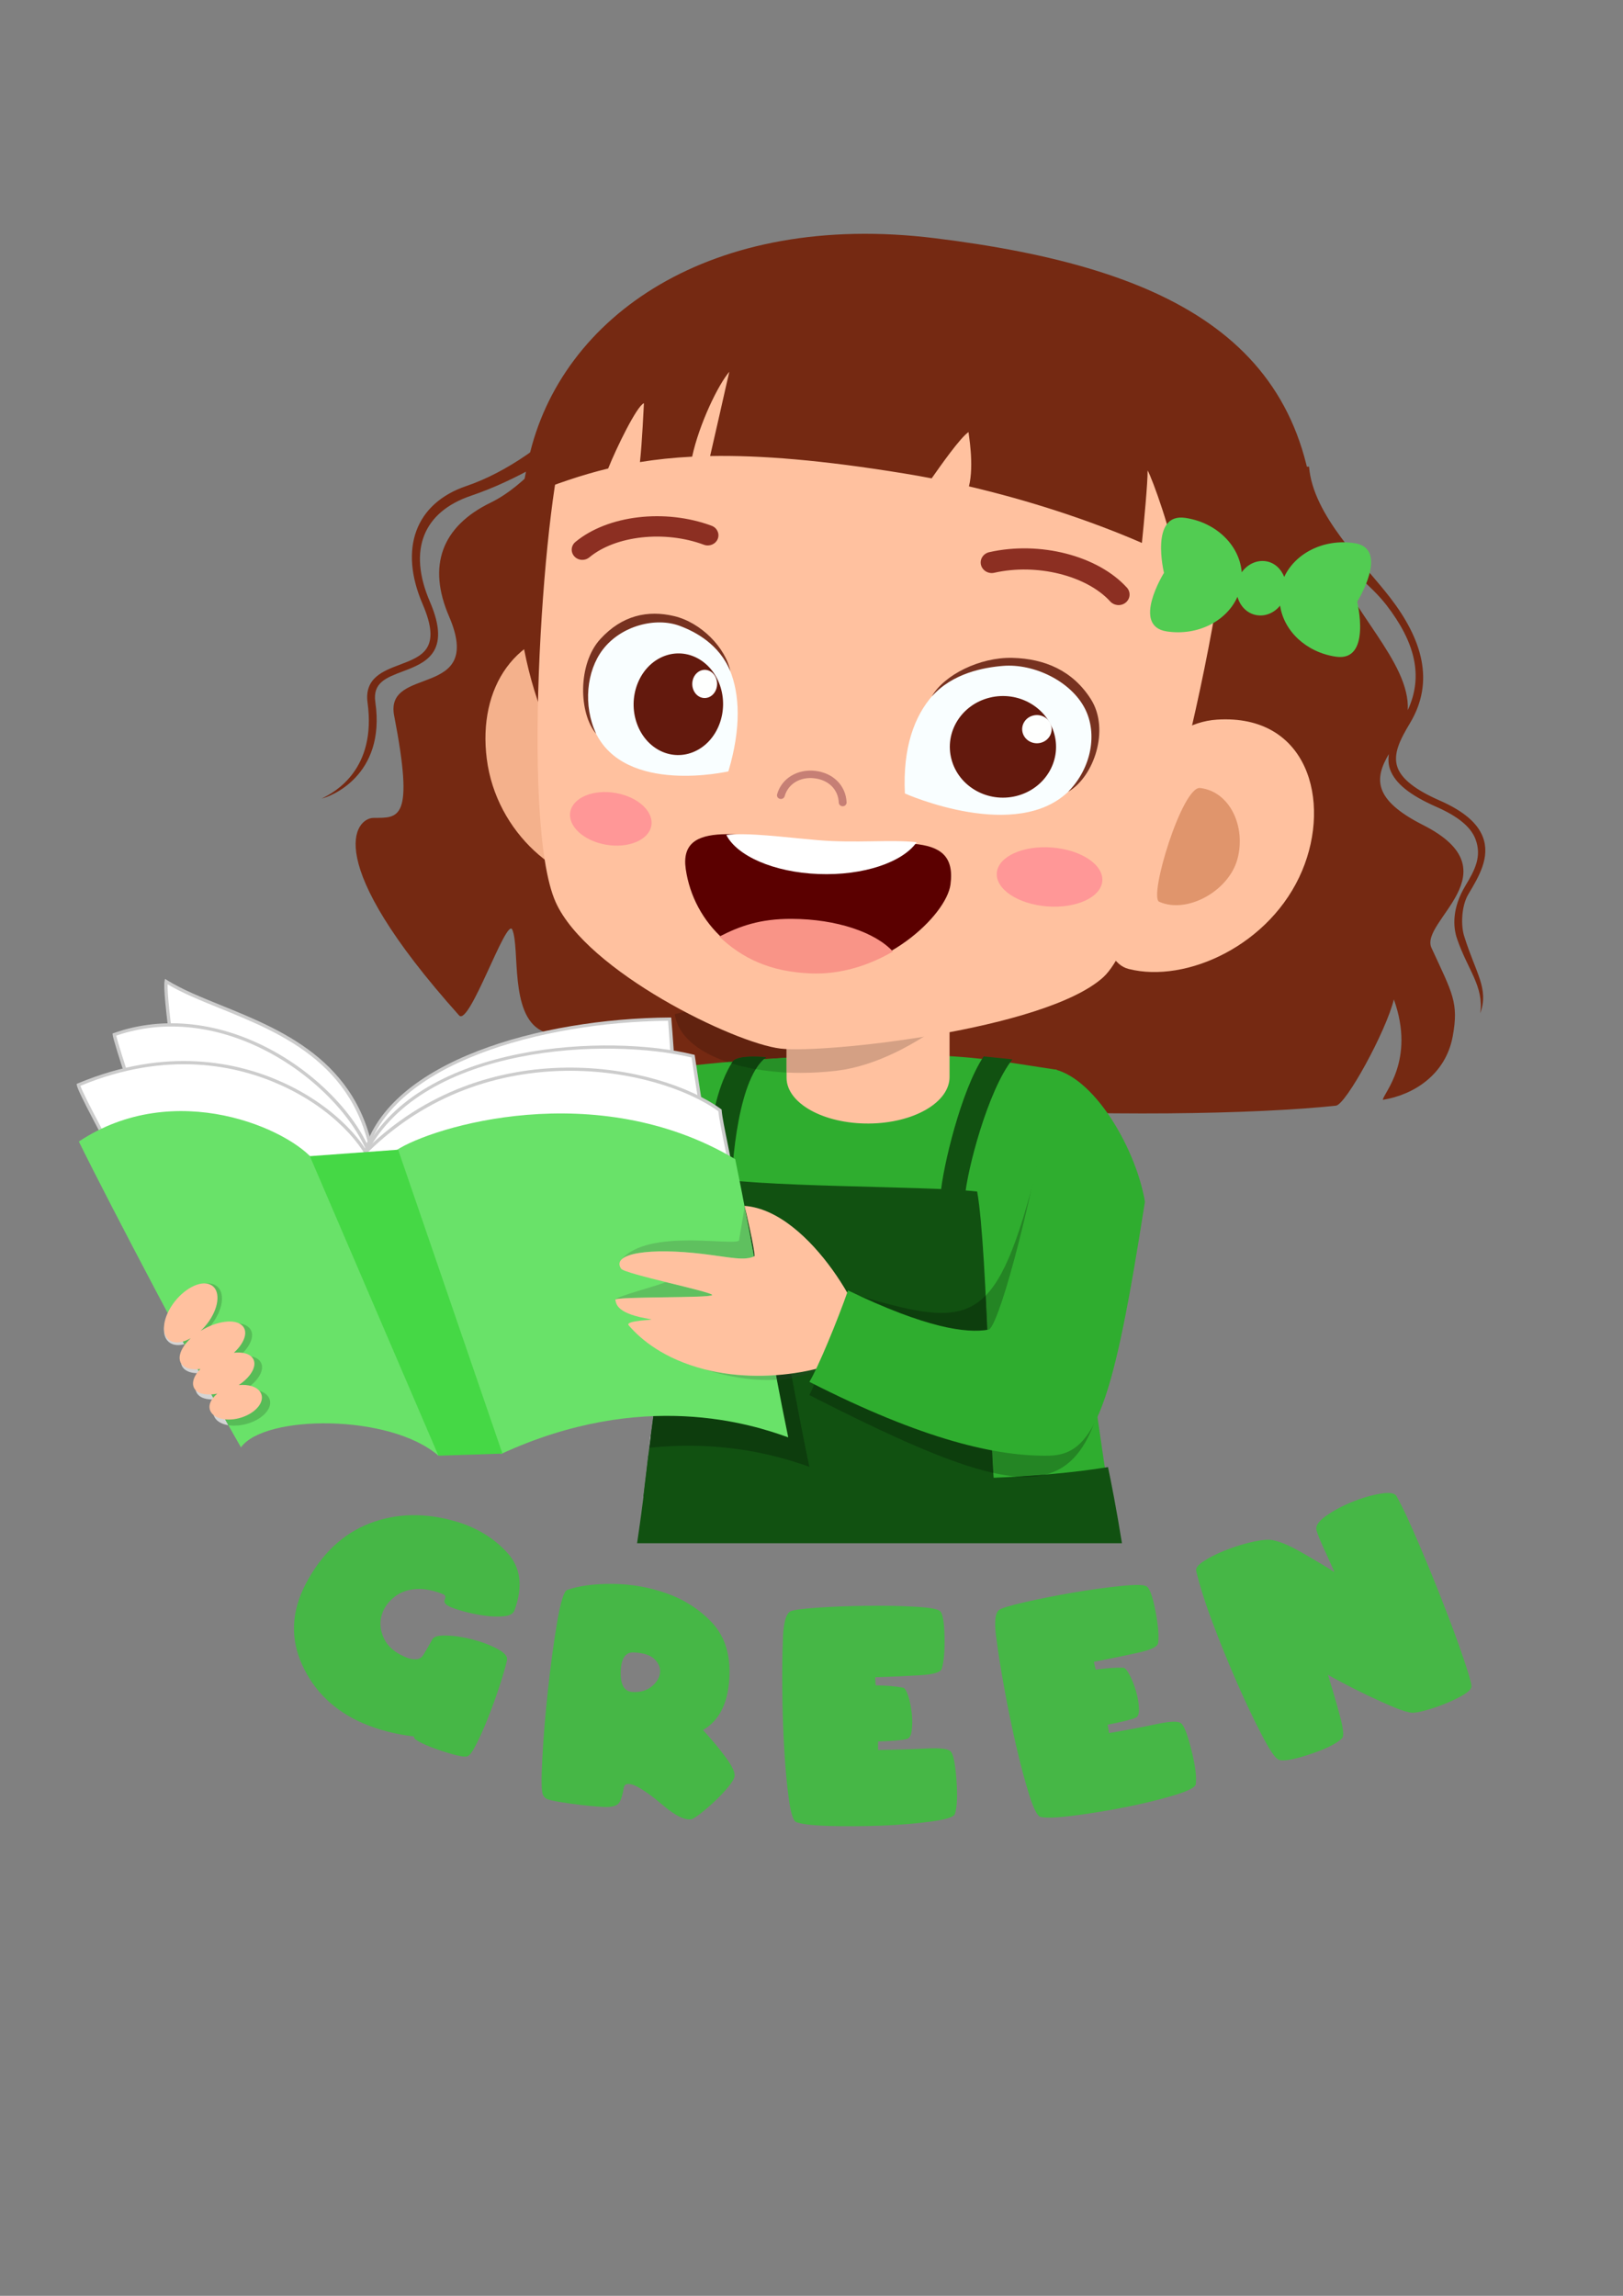 <?xml version="1.0" encoding="UTF-8" standalone="no"?>
<!-- Created with Inkscape (http://www.inkscape.org/) -->

<svg
   width="210mm"
   height="297mm"
   viewBox="0 0 210 297"
   version="1.1"
   id="svg8129"
   inkscape:version="1.2 (1:1.2.1+202207142221+cd75a1ee6d)"
   sodipodi:docname="green.svg"
   xmlns:inkscape="http://www.inkscape.org/namespaces/inkscape"
   xmlns:sodipodi="http://sodipodi.sourceforge.net/DTD/sodipodi-0.dtd"
   xmlns="http://www.w3.org/2000/svg"
   xmlns:svg="http://www.w3.org/2000/svg">
  <rect x="0" y="0" width="210" height="297" fill="#808080" stroke="none"/>
  <sodipodi:namedview
     id="namedview8131"
     pagecolor="#ffffff"
     bordercolor="#000000"
     borderopacity="0.25"
     inkscape:showpageshadow="2"
     inkscape:pageopacity="0.0"
     inkscape:pagecheckerboard="0"
     inkscape:deskcolor="#d1d1d1"
     inkscape:document-units="mm"
     showgrid="false"
     inkscape:zoom="0.78127806"
     inkscape:cx="397.42573"
     inkscape:cy="561.89982"
     inkscape:window-width="1920"
     inkscape:window-height="1031"
     inkscape:window-x="0"
     inkscape:window-y="25"
     inkscape:window-maximized="1"
     inkscape:current-layer="layer1" />
  <defs
     id="defs8126" />
  <g
     inkscape:label="Layer 1"
     inkscape:groupmode="layer"
     id="layer1">
    <path
       d="m 171.532,70.51 c 2.523,2.781 5.817,5.124 7.869,7.781 3.644,4.728 4.823,9.123 2.752,13.573 0.302,-6.315 -7.575,-12.757 -10.62,-21.354 M 48.564,90.827 c -0.361,-2.5 1.386,-3.154 3.57,-3.977 2.825,-1.066 6.342,-2.395 3.5,-8.985 -2.924,-6.777 -0.807,-11.664 5.314,-13.735 2.831,-0.958 5.845,-2.349 8.834,-4.063 -1.95,2.071 -4.053,3.864 -6.299,4.957 -6.409,3.118 -8.171,8.248 -5.382,14.715 4.651,10.786 -8.377,6.24 -7.101,12.846 2.636,13.621 0.593,13.197 -2.661,13.222 -2.34,0.016 -7.011,5.37 11.063,25.552 0.66,0.737 2.182,-2.414 3.632,-5.565 1.479,-3.208 2.89,-6.415 3.257,-5.521 1.002,2.446 -0.367,10.892 3.717,13.043 21.376,11.261 82.296,11.923 102.85,9.72 1.29,-0.138 6.48,-9.609 7.493,-13.745 2.851,7.943 -1.422,12.196 -1.422,12.989 3.996,-0.645 8.137,-3.262 9.043,-8.24 0.79,-4.341 -0.031,-5.513 -2.755,-11.421 -1.589,-3.44 10.818,-9.857 -1.078,-15.884 -6.474,-3.278 -6.316,-6.005 -4.439,-9.185 -0.082,0.683 -0.073,1.361 0.178,2.033 0.666,1.774 2.568,3.299 5.989,4.803 2.803,1.231 4.454,2.6 5.049,4.182 0.83,2.214 -0.056,3.939 -1.304,6.007 -1.753,2.911 -1.609,5.34 -1.084,6.869 1.4,4.088 3.488,6.134 3.003,9.644 1.143,-3.256 -0.579,-5.141 -2.094,-10.028 -0.412,-1.323 -0.375,-3.826 0.564,-5.4 1.335,-2.23 2.851,-4.76 1.874,-7.357 -0.691,-1.841 -2.523,-3.394 -5.594,-4.744 -3.105,-1.363 -4.883,-2.751 -5.444,-4.242 -0.66,-1.76 0.342,-3.664 1.612,-5.789 3.209,-5.357 1.581,-10.821 -2.591,-16.229 -3.443,-4.468 -9.977,-10.613 -10.482,-16.931 l -7.866,0.189 C 147.551,54.248 108.177,41.993 80.013,44.602 c -1.039,2.082 -2.532,4.887 -4.366,7.784 -4.671,4.93 -10.18,8.753 -15.294,10.484 -6.601,2.236 -8.772,8.097 -5.662,15.303 2.484,5.762 -0.048,6.717 -2.98,7.824 -2.151,0.81 -4.586,1.728 -4.152,4.906 1.171,8.583 -4.166,11.564 -5.93,12.395 1.013,-0.194 8.329,-2.892 6.934,-12.471"
       style="fill:#752912;fill-opacity:1;fill-rule:nonzero;stroke:none;stroke-width:0.028"
       id="path578" />
    <path
       d="m 143.193,191.273 c -5.791,3.081 -12.294,5.467 -30.673,2.727 -18.531,-2.762 -26.445,-9.382 -29.883,-12.355 0,0 -0.897,-30.569 2.994,-43.329 9.212,-1.242 23.721,-2.233 35.57,-1.766 6.294,0.248 9.937,1.018 15.548,1.841 0.474,11.996 6.065,51.121 6.443,52.881"
       style="fill:#2fad2f;fill-opacity:1;fill-rule:nonzero;stroke:none;stroke-width:0.028"
       id="path580" />
    <path
       d="m 145.169,199.64 c -0.697,-4.347 -1.408,-7.981 -1.803,-9.847 -18.198,2.97 -49.006,1.269 -59.483,-1.477 -0.192,1.858 -0.675,6.134 -1.451,11.324 h 62.737"
       style="fill:#115111;fill-opacity:1;fill-rule:nonzero;stroke:none;stroke-width:0.028"
       id="path582" />
    <path
       d="m 128.703,191.956 c -4.812,2.084 -42.495,3.804 -45.453,1.62 0,0 3.833,-34.181 7.406,-41.444 6.996,1.55 28.666,1.223 35.778,2.009 1.36,7.428 1.803,37.858 2.269,37.815"
       style="fill:#115111;fill-opacity:1;fill-rule:nonzero;stroke:none;stroke-width:0.028"
       id="path584" />
    <path
       d="m 94.607,155.726 h -3.175 c -0.009,-1.482 -0.384,-12.584 3.367,-18.397 0.615,-0.953 4.358,-0.562 4.358,-0.562 -3.457,2.416 -4.575,13.035 -4.55,18.959"
       style="fill:#115111;fill-opacity:1;fill-rule:nonzero;stroke:none;stroke-width:0.028"
       id="path586" />
    <path
       d="m 101.773,124.026 v 15.419 c 0.025,3.299 4.823,5.943 10.646,5.902 5.825,-0.041 10.468,-2.749 10.443,-6.048 v -15.274 h -21.088"
       style="fill:#ffc19f;fill-opacity:1;fill-rule:nonzero;stroke:none;stroke-width:0.028"
       id="path588" />
    <path
       d="m 83.978,187.299 c 0.071,-0.629 0.124,-1.137 0.158,-1.477 l 0.059,0.008 c -0.065,0.508 -0.127,0.996 -0.186,1.466 -0.009,0 -0.02,0.003 -0.031,0.003"
       style="fill:#bfbfbf;fill-opacity:1;fill-rule:nonzero;stroke:none;stroke-width:0.028"
       id="path590" />
    <path
       d="m 104.725,189.756 c -2.549,-0.904 -8.08,-2.73 -15.653,-2.73 -1.6,0 -3.291,0.081 -5.063,0.27 0.059,-0.47 0.121,-0.958 0.186,-1.466 h 0.003 c 0.107,-0.834 0.22,-1.714 0.344,-2.632 0.601,-0.024 1.194,-0.035 1.772,-0.035 7.584,0 13.121,1.863 15.672,2.781 v 0 0 c -0.454,-2.179 -0.951,-4.717 -1.473,-7.457 0.689,-0.043 1.341,-0.124 1.953,-0.235 0.807,4.279 1.578,8.291 2.258,11.504"
       style="fill:#0d3d0d;fill-opacity:1;fill-rule:nonzero;stroke:none;stroke-width:0.028"
       id="path592" />
    <path
       d="m 30.603,180.489 c -2.568,-6.604 -9.728,-50.429 -9.096,-53.513 8.007,4.992 25.133,6.434 26.956,24.534 l -17.86,28.978"
       style="fill:#ffffff;fill-opacity:1;fill-rule:nonzero;stroke:none;stroke-width:0.028"
       id="path594" />
    <path
       d="m 21.687,127.333 c -0.183,4.782 6.234,44.754 8.964,52.662 l 17.586,-28.533 c -1.397,-13.567 -11.594,-17.701 -19.793,-21.024 -2.495,-1.012 -4.86,-1.971 -6.757,-3.105 m 8.868,53.64 -0.158,-0.413 c -2.715,-6.982 -9.7,-50.729 -9.105,-53.623 l 0.062,-0.305 0.268,0.17 c 1.914,1.191 4.383,2.192 6.994,3.251 8.317,3.372 18.667,7.581 20.064,21.448 l 0.009,0.057 -18.133,29.416"
       style="fill:#cccccc;fill-opacity:1;fill-rule:nonzero;stroke:none;stroke-width:0.028"
       id="path596" />
    <path
       d="M 30.603,180.489 C 28.035,173.885 14.942,135.471 14.795,133.84 c 15.438,-5.481 31.943,8.102 33.667,17.671 0.003,0.175 -5.605,27.969 -6.028,30.515 -2.436,-1.693 -8.837,-3.259 -11.831,-1.536"
       style="fill:#ffffff;fill-opacity:1;fill-rule:nonzero;stroke:none;stroke-width:0.028"
       id="path598" />
    <path
       d="m 34.018,179.531 c 2.994,-0.019 6.491,1.05 8.255,2.138 0.426,-2.335 5.899,-29.748 5.969,-30.15 -0.96,-5.227 -6.333,-11.469 -13.081,-15.184 -6.7,-3.691 -13.846,-4.528 -20.123,-2.357 0.675,3.083 13.095,39.46 15.681,46.207 0.909,-0.451 2.063,-0.645 3.299,-0.653 m 8.574,2.865 -0.288,-0.2 c -2.486,-1.731 -8.803,-3.132 -11.591,-1.528 l -0.223,0.127 -0.093,-0.235 C 27.851,174.012 14.733,135.598 14.575,133.859 l -0.014,-0.159 0.158,-0.054 c 6.446,-2.292 13.784,-1.461 20.662,2.325 6.864,3.78 12.328,10.149 13.293,15.492 0.006,0.113 -0.291,1.631 -1.987,10.127 -1.685,8.44 -4.095,20.806 -4.095,20.806"
       style="fill:#cccccc;fill-opacity:1;fill-rule:nonzero;stroke:none;stroke-width:0.028"
       id="path600" />
    <path
       d="m 31.119,180.722 c -2.568,-6.601 -20.817,-38.744 -20.964,-40.375 20.47,-8.575 36.244,4.169 38.307,11.164 0.003,0.175 -5.605,27.969 -6.028,30.515 -2.436,-1.693 -8.32,-3.024 -11.315,-1.304"
       style="fill:#ffffff;fill-opacity:1;fill-rule:nonzero;stroke:none;stroke-width:0.028"
       id="path602" />
    <path
       d="m 34.729,179.709 c 2.729,-0.016 5.786,0.867 7.544,1.96 0.426,-2.335 5.885,-29.683 5.969,-30.15 -0.977,-3.224 -5.103,-8.065 -11.89,-11.135 -5.622,-2.543 -14.679,-4.584 -25.948,0.086 0.406,1.261 4.287,8.435 8.385,16.005 5.117,9.461 10.905,20.155 12.446,23.946 0.971,-0.491 2.196,-0.705 3.494,-0.713 m 7.863,2.686 -0.288,-0.2 c -2.371,-1.652 -8.19,-2.951 -11.072,-1.296 l -0.223,0.13 -0.093,-0.235 C 29.536,177.247 23.62,166.315 18.399,156.665 13.198,147.051 10.006,141.119 9.935,140.363 l -0.011,-0.148 0.144,-0.059 c 11.495,-4.814 20.741,-2.738 26.47,-0.148 6.943,3.137 11.159,8.143 12.136,11.456 l 0.006,0.038 c 0,0.076 -0.296,1.593 -1.993,10.09 -1.685,8.44 -4.095,20.806 -4.095,20.806"
       style="fill:#cccccc;fill-opacity:1;fill-rule:nonzero;stroke:none;stroke-width:0.028"
       id="path604" />
    <path
       d="m 79.581,178.54 c 4.442,-6.715 9.898,-6.41 8.893,-17.026 -0.189,-2.006 -1.256,-23.422 -1.829,-29.672 -17.591,0.138 -36.207,5.98 -39.346,17.212 -0.011,0.175 3.37,28.077 3.878,30.62 3.915,-1.76 8.368,-2.9 13.143,-3.208 5.467,-0.354 10.674,0.427 15.26,2.074"
       style="fill:#ffffff;fill-opacity:1;fill-rule:nonzero;stroke:none;stroke-width:0.028"
       id="path606" />
    <path
       d="m 47.523,149.086 c 0.096,0.904 3.15,26.395 3.821,30.285 4.013,-1.771 8.374,-2.819 12.96,-3.113 5.23,-0.321 10.479,0.364 15.187,2.025 1.408,-2.084 2.921,-3.505 4.259,-4.76 2.896,-2.716 5.179,-4.863 4.507,-11.99 -0.071,-0.751 -1.451,-25.431 -1.812,-29.481 -16.53,0.173 -35.688,5.57 -38.922,17.034 m 3.494,30.89 -0.054,-0.265 C 50.421,177.001 47.077,149.122 47.082,149.038 50.37,137.255 69.892,131.764 86.645,131.631 h 0.2 l 0.02,0.194 c 0.358,3.928 0.914,13.894 1.324,21.17 0.24,4.336 0.435,7.757 0.505,8.502 0.689,7.325 -1.662,9.531 -4.637,12.323 -1.352,1.269 -2.887,2.708 -4.29,4.83 l -0.096,0.143 -0.167,-0.059 c -4.688,-1.685 -9.94,-2.403 -15.17,-2.057 -4.631,0.297 -9.029,1.369 -13.064,3.186 l -0.254,0.113"
       style="fill:#cccccc;fill-opacity:1;fill-rule:nonzero;stroke:none;stroke-width:0.028"
       id="path608" />
    <path
       d="m 79.581,178.54 c 4.442,-6.715 7.527,-12.968 12.421,-19.399 1.25,-1.644 -1.527,-16.918 -2.317,-22.507 -10.68,-2.635 -35.061,-1.677 -42.385,12.42 -0.011,0.175 3.37,28.077 3.878,30.62 3.915,-1.76 8.368,-2.9 13.143,-3.208 5.467,-0.354 10.674,0.427 15.26,2.074"
       style="fill:#ffffff;fill-opacity:1;fill-rule:nonzero;stroke:none;stroke-width:0.028"
       id="path610" />
    <path
       d="m 47.523,149.086 c 0.113,0.994 3.153,26.403 3.821,30.285 4.013,-1.771 8.374,-2.819 12.96,-3.113 5.23,-0.321 10.479,0.364 15.187,2.025 1.688,-2.56 3.198,-5.079 4.66,-7.517 2.405,-4.018 4.677,-7.811 7.671,-11.75 0.957,-1.253 -0.708,-11.823 -1.707,-18.135 -0.248,-1.593 -0.471,-3.002 -0.627,-4.077 -10.747,-2.6 -34.664,-1.666 -41.965,12.282 m 3.494,30.89 -0.054,-0.265 c -0.542,-2.711 -3.886,-30.59 -3.881,-30.674 l 0.014,-0.076 c 7.414,-14.261 31.827,-15.206 42.645,-12.528 l 0.141,0.035 c 0,0 0.404,2.692 0.663,4.35 1.42,8.985 2.611,17.158 1.631,18.446 -2.98,3.918 -5.249,7.703 -7.651,11.71 -1.49,2.487 -3.028,5.057 -4.758,7.676 l -0.096,0.143 -0.167,-0.059 c -4.688,-1.685 -9.94,-2.403 -15.17,-2.057 -4.631,0.297 -9.029,1.369 -13.064,3.186 l -0.254,0.113"
       style="fill:#cccccc;fill-opacity:1;fill-rule:nonzero;stroke:none;stroke-width:0.028"
       id="path612" />
    <path
       d="m 79.581,178.54 c 4.442,-6.715 10.561,-13.313 15.452,-19.745 1.253,-1.644 -1.685,-12.566 -1.877,-15.149 -8.512,-6.237 -30.597,-9.733 -45.857,5.408 -0.011,0.175 3.37,28.077 3.878,30.62 3.915,-1.76 8.368,-2.9 13.143,-3.208 5.467,-0.354 10.674,0.427 15.26,2.074"
       style="fill:#ffffff;fill-opacity:1;fill-rule:nonzero;stroke:none;stroke-width:0.028"
       id="path614" />
    <path
       d="m 47.525,149.132 c 0.164,1.428 3.158,26.392 3.819,30.239 4.013,-1.771 8.374,-2.819 12.96,-3.113 5.23,-0.321 10.479,0.364 15.187,2.025 2.738,-4.112 6.127,-8.219 9.401,-12.19 2.015,-2.443 4.101,-4.971 5.964,-7.422 0.807,-1.053 -0.361,-6.82 -1.135,-10.635 -0.373,-1.836 -0.694,-3.429 -0.773,-4.279 -7.854,-5.681 -29.789,-10.057 -45.422,5.376 m 3.491,30.844 -0.054,-0.265 c -0.542,-2.711 -3.886,-30.59 -3.881,-30.674 l 0.014,-0.076 0.048,-0.054 c 15.878,-15.754 38.242,-11.218 46.148,-5.43 l 0.076,0.059 0.009,0.092 c 0.056,0.799 0.389,2.433 0.773,4.325 1.081,5.343 1.908,9.852 1.061,10.964 -1.868,2.454 -3.957,4.984 -5.975,7.433 -3.308,4.007 -6.728,8.154 -9.469,12.298 l -0.096,0.143 -0.167,-0.059 c -4.688,-1.685 -9.94,-2.403 -15.17,-2.057 -4.631,0.297 -9.029,1.369 -13.064,3.186 l -0.254,0.113"
       style="fill:#cccccc;fill-opacity:1;fill-rule:nonzero;stroke:none;stroke-width:0.028"
       id="path616" />
    <path
       d="m 31.176,187.239 c -4.761,-8.21 -17.179,-31.803 -20.973,-39.565 12.41,-8.254 27.371,-1.633 30.611,2.681 0,0.175 16.338,35.415 15.915,37.961 -6.274,-5.451 -22.508,-5.332 -25.553,-1.077"
       style="fill:#69e269;fill-opacity:1;fill-rule:nonzero;stroke:none;stroke-width:0.028"
       id="path618" />
    <path
       d="m 101.987,185.943 c -1.995,-9.552 -4.798,-26.073 -6.858,-35.987 -17.97,-10.716 -39.272,-4.182 -43.825,-1.161 -0.011,0.178 12.985,36.773 13.493,39.316 18.401,-8.507 32.606,-3.818 37.19,-2.168"
       style="fill:#69e269;fill-opacity:1;fill-rule:nonzero;stroke:none;stroke-width:0.028"
       id="path620" />
    <path
       d="m 56.729,188.316 8.281,-0.27 -13.493,-39.314 -11.422,0.837 16.635,38.747"
       style="fill:#45d845;fill-opacity:1;fill-rule:nonzero;stroke:none;stroke-width:0.028"
       id="path622" />
    <path
       d="m 102.467,178.251 c -0.034,-0.184 -0.068,-0.37 -0.104,-0.553 1.411,-0.186 2.74,-0.459 3.937,-0.796 -0.009,0.022 -0.02,0.043 -0.028,0.065 -1.022,0.559 -2.295,1.015 -3.804,1.285"
       style="fill:#194c19;fill-opacity:1;fill-rule:nonzero;stroke:none;stroke-width:0.028"
       id="path624" />
    <path
       d="m 100.514,178.486 c -0.037,-0.197 -0.073,-0.392 -0.11,-0.591 0.666,-0.046 1.321,-0.113 1.959,-0.197 0.037,0.184 0.071,0.37 0.104,0.553 -0.612,0.111 -1.264,0.192 -1.953,0.235"
       style="fill:#163c16;fill-opacity:1;fill-rule:nonzero;stroke:none;stroke-width:0.028"
       id="path626" />
    <path
       d="m 99.275,178.524 c -2.351,0 -5.083,-0.402 -8.156,-1.39 2.278,0.591 4.671,0.845 6.991,0.845 0.776,0 1.544,-0.03 2.295,-0.084 0.037,0.2 0.073,0.394 0.11,0.591 -0.401,0.024 -0.813,0.038 -1.239,0.038 m -19.657,-10.381 c -0.056,-0.359 4.679,-1.588 6.565,-2.279 2.966,0.732 5.955,1.444 5.964,1.663 0.014,0.424 -12.587,0.173 -12.528,0.616 m 0.658,-5.035 c 0.003,-0.003 0.006,-0.008 0.009,-0.011 -0.003,0.003 -0.006,0.008 -0.009,0.011"
       style="fill:#5fc05f;fill-opacity:1;fill-rule:nonzero;stroke:none;stroke-width:0.028"
       id="path628" />
    <path
       d="m 97.088,160.008 c -0.257,-1.366 -0.508,-2.703 -0.756,-3.988 0.003,-0.008 0.003,-0.013 0.003,-0.022 0.897,0.049 1.755,0.257 2.568,0.591 -0.844,-0.321 -1.702,-0.526 -2.568,-0.591 0.065,0.213 0.536,2.241 0.892,3.991 -0.045,0.005 -0.093,0.011 -0.138,0.019"
       style="fill:#194c19;fill-opacity:1;fill-rule:nonzero;stroke:none;stroke-width:0.028"
       id="path630" />
    <path
       d="m 97.559,162.543 c -0.158,-0.856 -0.316,-1.701 -0.471,-2.535 0.045,-0.008 0.093,-0.013 0.138,-0.019 0.246,1.21 0.437,2.284 0.395,2.524 -0.02,0.011 -0.042,0.019 -0.062,0.03"
       style="fill:#163c16;fill-opacity:1;fill-rule:nonzero;stroke:none;stroke-width:0.028"
       id="path632" />
    <path
       d="m 80.391,162.964 c 1.744,-2.087 5.475,-2.492 8.82,-2.492 1.064,0 2.091,0.041 3.003,0.084 0.912,0.041 1.707,0.081 2.311,0.081 0.522,0 0.9,-0.03 1.084,-0.119 0.102,-0.578 0.697,-3.982 0.723,-4.498 0.248,1.285 0.5,2.622 0.756,3.988 0.155,0.834 0.313,1.679 0.471,2.535 -0.426,0.192 -0.917,0.267 -1.507,0.267 -1.177,0 -2.746,-0.302 -4.979,-0.578 -1.922,-0.238 -3.694,-0.354 -5.23,-0.354 -2.788,0 -4.789,0.381 -5.453,1.085"
       style="fill:#5fc05f;fill-opacity:1;fill-rule:nonzero;stroke:none;stroke-width:0.028"
       id="path634" />
    <path
       d="m 79.618,168.143 c 0.113,0.594 0.24,1.841 4.581,2.516 0.717,0.111 -3.415,0.135 -2.851,0.794 1.572,1.839 4.555,4.331 9.771,5.681 8.865,2.298 19.496,-0.51 20.792,-3.494 0.914,-2.098 -6.92,-17.018 -15.576,-17.641 0.107,0.356 1.389,5.932 1.287,6.515 -1.284,0.624 -3.144,0.14 -6.548,-0.281 -7.002,-0.867 -12.04,-0.097 -10.711,1.893 0.46,0.686 11.769,2.975 11.783,3.402 0.014,0.424 -12.616,0.17 -12.528,0.616"
       style="fill:#ffc19f;fill-opacity:1;fill-rule:nonzero;stroke:none;stroke-width:0.028"
       id="path636" />
    <path
       d="m 141.96,183.006 c -1.326,-9.353 -3.373,-24.632 -4.473,-35.453 5.453,1.966 7.155,4.981 8.123,10.829 -1.075,11.11 -1.911,19.248 -3.649,24.623"
       style="fill:#c4c4c4;fill-opacity:1;fill-rule:nonzero;stroke:none;stroke-width:0.028"
       id="path638" />
    <path
       d="m 131.61,191.022 c -0.951,-0.07 -1.981,-0.229 -3.09,-0.478 -0.251,-3.696 -0.531,-13.999 -0.979,-22.947 2.921,-2.994 4.911,-9.29 7.711,-20.738 0.807,0.216 1.552,0.446 2.235,0.694 1.101,10.821 3.147,26.1 4.473,35.453 -1.42,4.379 -3.44,6.925 -6.683,7.754 -1.197,0.1 -2.422,0.186 -3.666,0.262"
       style="fill:#248524;fill-opacity:1;fill-rule:nonzero;stroke:none;stroke-width:0.028"
       id="path640" />
    <path
       d="m 132.686,191.062 c -0.347,0 -0.706,-0.013 -1.075,-0.041 1.245,-0.076 2.47,-0.162 3.666,-0.262 -0.787,0.203 -1.648,0.302 -2.591,0.302"
       style="fill:#0d3e0d;fill-opacity:1;fill-rule:nonzero;stroke:none;stroke-width:0.028"
       id="path642" />
    <path
       d="m 128.52,190.544 c -5.537,-1.228 -13.152,-4.641 -23.795,-10.065 0.296,-0.591 0.878,-1.909 1.547,-3.513 0.068,-0.038 0.135,-0.076 0.2,-0.113 2.853,-0.823 4.914,-2.003 5.439,-3.213 0.336,-0.767 -0.5,-3.248 -2.12,-6.118 0.025,-0.092 0.048,-0.181 0.068,-0.265 5.185,1.539 8.995,2.592 11.964,2.592 2.345,0 4.163,-0.659 5.718,-2.252 0.449,8.948 0.728,19.251 0.979,22.947"
       style="fill:#0d3e0d;fill-opacity:1;fill-rule:nonzero;stroke:none;stroke-width:0.028"
       id="path644" />
    <path
       d="m 106.272,176.966 c 0.008,-0.022 0.02,-0.043 0.028,-0.065 0.057,-0.013 0.116,-0.032 0.172,-0.049 -0.065,0.038 -0.133,0.076 -0.2,0.113"
       style="fill:#133a13;fill-opacity:1;fill-rule:nonzero;stroke:none;stroke-width:0.028"
       id="path646" />
    <path
       d="m 106.3,176.901 c 1.304,-3.121 2.938,-7.303 3.491,-9.38 1.62,2.87 2.455,5.351 2.12,6.118 -0.525,1.21 -2.585,2.389 -5.439,3.213 -0.057,0.016 -0.116,0.035 -0.172,0.049"
       style="fill:#c4947a;fill-opacity:1;fill-rule:nonzero;stroke:none;stroke-width:0.028"
       id="path648" />
    <path
       d="m 104.725,178.764 c 1.056,-1.687 3.677,-8.016 4.998,-11.831 10.076,4.865 15.322,5.592 18.193,5.076 1.075,-0.192 4.931,-12.9 8.617,-33.649 5.357,1.372 10.516,10.522 11.608,17.101 -4.061,26.041 -6.356,32.699 -12.286,32.847 -6.824,0.167 -16.462,-2.071 -31.13,-9.544"
       style="fill:#2fad2f;fill-opacity:1;fill-rule:nonzero;stroke:none;stroke-width:0.028"
       id="path650" />
    <path
       d="m 124.854,154.851 -3.167,-0.224 c 0.279,-3.588 2.681,-13.605 5.585,-17.96 l 3.725,0.378 c -3.186,4.023 -5.882,14.401 -6.144,17.806"
       style="fill:#115111;fill-opacity:1;fill-rule:nonzero;stroke:none;stroke-width:0.028"
       id="path652" />
    <path
       d="m 94.11,137.388 c -3.867,-1.318 -6.44,-3.488 -6.793,-6.186 l 14.456,-3.739 v 9.366 c -0.988,0.059 -1.967,0.121 -2.932,0.186 0.102,-0.089 0.209,-0.173 0.316,-0.248 0,0 -0.759,-0.081 -1.651,-0.081 -1.087,0 -2.371,0.119 -2.707,0.643 v 0 c -0.231,0.019 -0.463,0.041 -0.689,0.059 m 28.751,-5.64 v -7.722 h -7.798 l 16.302,-4.217 c 0.381,2.921 -3.305,7.854 -8.504,11.939"
       style="fill:#61220f;fill-opacity:1;fill-rule:nonzero;stroke:none;stroke-width:0.028"
       id="path654" />
    <path
       d="m 101.773,138.751 c -1.394,-0.068 -2.729,-0.216 -3.988,-0.437 0.322,-0.521 0.675,-0.961 1.056,-1.299 0.965,-0.065 1.945,-0.127 2.932,-0.186 v 1.922 m -7.123,-1.185 c -0.183,-0.057 -0.364,-0.116 -0.539,-0.178 0.226,-0.019 0.457,-0.041 0.686,-0.059 -0.048,0.078 -0.099,0.157 -0.147,0.238"
       style="fill:#279027;fill-opacity:1;fill-rule:nonzero;stroke:none;stroke-width:0.028"
       id="path656" />
    <path
       d="m 97.785,138.314 c -1.112,-0.194 -2.162,-0.445 -3.136,-0.748 0.048,-0.081 0.099,-0.159 0.15,-0.238 v 0 c 0.336,-0.524 1.62,-0.643 2.707,-0.643 0.892,0 1.651,0.081 1.651,0.081 -0.107,0.076 -0.215,0.159 -0.316,0.248 -0.381,0.338 -0.734,0.778 -1.056,1.299"
       style="fill:#0e430e;fill-opacity:1;fill-rule:nonzero;stroke:none;stroke-width:0.028"
       id="path658" />
    <path
       d="m 103.571,138.794 c -0.61,0 -1.208,-0.013 -1.798,-0.043 v -1.922 -9.366 l 13.29,-3.437 h 7.798 v 7.722 c -4.301,3.378 -9.641,6.172 -14.569,6.763 -1.614,0.192 -3.198,0.286 -4.722,0.283"
       style="fill:#d4a084;fill-opacity:1;fill-rule:nonzero;stroke:none;stroke-width:0.028"
       id="path660" />
    <path
       d="m 62.98,98.144 c 1.219,9.693 9.59,16.575 16.584,16.372 6.994,-0.205 9.316,-7.814 9.288,-17.034 C 88.821,88.26 83.129,80.929 76.135,81.156 66.576,81.469 61.834,89.032 62.98,98.144"
       style="fill:#f4b18c;fill-opacity:1;fill-rule:nonzero;stroke:none;stroke-width:0.028"
       id="path662" />
    <path
       d="M 170.253,71.558 C 169.872,106.506 140.69,126.28 110.358,122.724 80.03,119.168 61.033,92.525 68.408,59.314 72.503,40.876 92.039,27.241 120.99,30.818 c 30.817,3.804 49.56,13.651 49.263,40.739"
       style="fill:#752912;fill-opacity:1;fill-rule:nonzero;stroke:none;stroke-width:0.028"
       id="path664" />
    <path
       d="m 158.634,62.675 c 2.001,6.14 -8.78,57.33 -15.892,63.754 -7.544,6.817 -36.131,9.882 -41.742,9.223 -6.012,-0.702 -25.082,-10.003 -29.098,-18.937 -4.75,-10.573 -1.245,-55.071 1.372,-60.279 8.837,-17.59 25.604,-16.251 47.429,-13.691 20.419,2.392 32.744,4.001 37.932,19.931"
       style="fill:#ffc19f;fill-opacity:1;fill-rule:nonzero;stroke:none;stroke-width:0.028"
       id="path666" />
    <path
       d="m 142.626,113.982 c -0.181,2.106 -3.381,3.569 -7.152,3.275 -3.768,-0.297 -6.678,-2.241 -6.497,-4.344 0.178,-2.103 3.381,-3.569 7.149,-3.272 3.771,0.294 6.68,2.238 6.5,4.341"
       style="fill:#ff9797;fill-opacity:1;fill-rule:nonzero;stroke:none;stroke-width:0.028"
       id="path668" />
    <path
       d="m 84.269,106.846 c -0.353,1.847 -2.983,2.932 -5.876,2.427 -2.893,-0.505 -4.953,-2.414 -4.6,-4.261 0.353,-1.844 2.986,-2.932 5.876,-2.425 2.896,0.505 4.953,2.411 4.6,4.258"
       style="fill:#ff9797;fill-opacity:1;fill-rule:nonzero;stroke:none;stroke-width:0.028"
       id="path670" />
    <path
       d="m 108.975,104.297 c -0.243,-0.03 -0.432,-0.219 -0.443,-0.459 -0.076,-1.698 -1.312,-2.938 -3.155,-3.154 -1.851,-0.216 -3.398,0.715 -3.852,2.322 -0.073,0.256 -0.353,0.408 -0.618,0.34 -0.271,-0.07 -0.429,-0.335 -0.356,-0.594 0.581,-2.055 2.616,-3.299 4.95,-3.027 2.32,0.273 3.943,1.909 4.039,4.072 0.011,0.267 -0.203,0.491 -0.483,0.502 l -0.082,-0.003"
       style="fill:#c67f75;fill-opacity:1;fill-rule:nonzero;stroke:none;stroke-width:0.028"
       id="path672" />
    <path
       d="m 144.553,78.267 c -0.339,-0.041 -0.663,-0.194 -0.9,-0.459 -3.068,-3.356 -9.511,-4.957 -15.001,-3.712 -0.762,0.175 -1.535,-0.278 -1.722,-1.015 -0.181,-0.734 0.294,-1.471 1.061,-1.647 6.553,-1.48 14.047,0.445 17.814,4.579 0.516,0.57 0.457,1.434 -0.138,1.93 -0.319,0.267 -0.725,0.373 -1.115,0.324"
       style="fill:#8c2f22;fill-opacity:1;fill-rule:nonzero;stroke:none;stroke-width:0.028"
       id="path674" />
    <path
       d="m 75.331,72.427 c -0.378,-0.005 -0.754,-0.157 -1.019,-0.454 -0.5,-0.548 -0.437,-1.38 0.135,-1.858 4.174,-3.464 11.591,-4.344 17.634,-2.098 0.708,0.265 1.061,1.029 0.785,1.706 -0.279,0.68 -1.078,1.015 -1.784,0.751 -5.063,-1.89 -11.439,-1.191 -14.828,1.631 -0.265,0.221 -0.596,0.327 -0.923,0.321"
       style="fill:#8c2f22;fill-opacity:1;fill-rule:nonzero;stroke:none;stroke-width:0.028"
       id="path676" />
    <path
       d="m 85.141,39.871 c 8.854,-2.74 24.342,-2.314 37.892,-0.105 14.732,2.4 29.558,6.836 36.721,13.176 4.739,4.193 6.573,30.004 4.372,27.547 -2.52,-2.813 -6.836,-5.662 -12.173,-8.305 -0.192,-2.843 -2.859,-10.295 -3.463,-11.326 0.02,1.49 -0.457,6.639 -0.739,9.377 -6.734,-2.927 -14.586,-5.492 -22.378,-7.314 0.706,-2.843 -0.076,-6.831 -0.048,-7.028 -1.075,0.705 -3.669,4.414 -4.778,5.991 -1.18,-0.229 -2.354,-0.437 -3.517,-0.626 -10.651,-1.739 -18.65,-2.387 -25.147,-2.263 2.026,-8.813 2.594,-11.577 2.54,-10.964 -1.493,1.69 -3.968,6.869 -4.866,11.045 -2.444,0.124 -4.671,0.364 -6.754,0.702 0.288,-2.614 0.469,-6.893 0.516,-7.617 -0.917,0.34 -3.562,5.783 -4.629,8.448 -3.525,0.853 -6.731,1.99 -10.059,3.297 -3.635,1.426 9.373,-21.824 16.508,-24.035"
       style="fill:#752912;fill-opacity:1;fill-rule:nonzero;stroke:none;stroke-width:0.028"
       id="path678" />
    <path
       d="m 94.246,99.788 c 0,0 -13.414,3.1 -17.236,-5.119 -4.66,-10.017 5.427,-16.278 11.12,-14.137 5.266,1.979 9.483,7.932 6.116,19.256"
       style="fill:#f9feff;fill-opacity:1;fill-rule:nonzero;stroke:none;stroke-width:0.028"
       id="path680" />
    <path
       d="m 77.673,82.676 c 2.831,-3.097 6.158,-3.777 9.556,-2.973 3.477,0.823 6.663,4.093 7.273,7.144 -1.448,-3.529 -4.555,-5.13 -6.525,-5.87 -3.136,-1.183 -7.615,-0.038 -9.982,3.059 -2.108,2.759 -2.571,7.217 -0.861,10.892 -2.252,-2.63 -2.41,-9.026 0.539,-12.252"
       style="fill:#773220;fill-opacity:1;fill-rule:nonzero;stroke:none;stroke-width:0.028"
       id="path682" />
    <path
       d="m 93.148,88.643 c 1.183,3.367 -0.265,7.198 -3.234,8.556 -2.969,1.361 -6.333,-0.265 -7.519,-3.631 -1.183,-3.367 0.262,-7.198 3.232,-8.559 2.969,-1.358 6.336,0.267 7.521,3.634"
       style="fill:#63190d;fill-opacity:1;fill-rule:nonzero;stroke:none;stroke-width:0.028"
       id="path684" />
    <path
       d="m 92.671,87.795 c 0.33,0.934 -0.071,1.998 -0.895,2.376 -0.824,0.375 -1.758,-0.076 -2.089,-1.01 -0.327,-0.934 0.073,-1.995 0.897,-2.373 0.824,-0.378 1.758,0.073 2.086,1.007"
       style="fill:#fefffe;fill-opacity:1;fill-rule:nonzero;stroke:none;stroke-width:0.028"
       id="path686" />
    <path
       d="m 117.084,102.65 c 0,0 14.543,6.493 21.345,-0.437 8.286,-8.448 -1.504,-17.12 -8.687,-16.543 -6.644,0.537 -13.237,5.178 -12.658,16.98"
       style="fill:#f9feff;fill-opacity:1;fill-rule:nonzero;stroke:none;stroke-width:0.028"
       id="path688" />
    <path
       d="m 141.161,90.471 c -2.357,-3.726 -5.992,-5.254 -10.143,-5.365 -4.242,-0.113 -8.865,2.209 -10.457,4.995 2.695,-3.027 6.74,-3.758 9.223,-3.958 3.957,-0.324 8.783,1.949 10.609,5.556 1.623,3.21 0.855,7.63 -2.184,10.73 3.361,-1.947 5.408,-8.076 2.952,-11.958"
       style="fill:#773220;fill-opacity:1;fill-rule:nonzero;stroke:none;stroke-width:0.028"
       id="path690" />
    <path
       d="m 136.425,94.98 c 0.945,3.518 -1.27,7.101 -4.947,8.003 -3.675,0.904 -7.42,-1.215 -8.362,-4.733 -0.945,-3.515 1.27,-7.098 4.947,-8 3.675,-0.904 7.42,1.215 8.362,4.73"
       style="fill:#63190d;fill-opacity:1;fill-rule:nonzero;stroke:none;stroke-width:0.028"
       id="path692" />
    <path
       d="m 136.013,93.878 c 0.262,0.975 -0.353,1.968 -1.372,2.219 -1.022,0.251 -2.06,-0.337 -2.323,-1.315 -0.26,-0.975 0.353,-1.968 1.374,-2.219 1.019,-0.251 2.057,0.337 2.32,1.315"
       style="fill:#fefffe;fill-opacity:1;fill-rule:nonzero;stroke:none;stroke-width:0.028"
       id="path694" />
    <path
       d="m 175.237,70.262 c -3.957,-0.589 -7.64,1.301 -9.071,4.368 -0.418,-1.045 -1.253,-1.855 -2.379,-2.025 -1.225,-0.184 -2.399,0.416 -3.121,1.428 -0.268,-3.437 -3.24,-6.431 -7.29,-7.036 -4.654,-0.697 -2.769,7.109 -2.769,7.109 0,0 -4.284,6.885 0.373,7.581 4.008,0.597 7.747,-1.347 9.136,-4.487 0.336,1.228 1.27,2.198 2.532,2.387 1.146,0.17 2.252,-0.34 2.983,-1.239 0.477,3.251 3.333,6.026 7.208,6.604 4.657,0.697 2.769,-7.112 2.769,-7.112 0,0 4.287,-6.882 -0.37,-7.579"
       style="fill:#52cc52;fill-opacity:1;fill-rule:nonzero;stroke:none;stroke-width:0.028"
       id="path696" />
    <path
       d="m 168.489,112.626 c -4.039,9.62 -14.989,14.626 -22.463,12.722 -7.473,-1.906 -2.605,-31.36 11.45,-32.253 11.707,-0.742 14.809,10.489 11.013,19.531"
       style="fill:#ffc19f;fill-opacity:1;fill-rule:nonzero;stroke:none;stroke-width:0.028"
       id="path698" />
    <path
       d="m 160.099,111.179 c -1.152,4.131 -6.548,7.085 -10.112,5.475 -1.391,-0.629 2.989,-14.993 5.3,-14.715 3.912,0.47 5.964,5.108 4.812,9.239"
       style="fill:#e0956c;fill-opacity:1;fill-rule:nonzero;stroke:none;stroke-width:0.028"
       id="path700" />
    <path
       d="m 88.728,112.419 c 1.005,6.96 6.813,12.979 16.217,13.346 9.404,0.37 17.49,-7.338 18.035,-11.321 1.039,-7.598 -7.826,-4.657 -17.191,-5.467 -9.356,-0.807 -18.006,-3.135 -17.061,3.442"
       style="fill:#5b0000;fill-opacity:1;fill-rule:nonzero;stroke:none;stroke-width:0.028"
       id="path702" />
    <path
       d="m 105.823,108.687 c 4.804,0.416 9.469,-0.103 12.785,0.267 -1.815,2.595 -6.886,4.341 -12.7,4.115 -5.808,-0.224 -10.553,-2.344 -11.93,-5.057 3.031,-0.316 7.14,0.27 11.845,0.675"
       style="fill:#ffffff;fill-opacity:1;fill-rule:nonzero;stroke:none;stroke-width:0.028"
       id="path704" />
    <path
       d="m 102.436,118.869 c 5.837,0.024 10.843,1.758 13.095,4.225 -3.028,1.766 -6.7,2.989 -10.601,2.835 -5.337,-0.208 -8.899,-1.974 -11.857,-4.765 2.628,-1.35 5.252,-2.311 9.362,-2.295"
       style="fill:#f99487;fill-opacity:1;fill-rule:nonzero;stroke:none;stroke-width:0.028"
       id="path706" />
    <path
       d="m 57.395,206.263 c -1.084,-0.448 -2.105,-0.686 -3.062,-0.705 -1.335,-0.011 -2.441,0.34 -3.322,1.045 -0.881,0.707 -1.437,1.547 -1.671,2.514 -0.237,0.967 -0.104,1.952 0.395,2.951 0.497,1.002 1.462,1.793 2.893,2.376 1.053,0.386 1.764,0.27 2.139,-0.343 0.375,-0.616 0.739,-1.237 1.092,-1.866 0.121,-0.459 0.714,-0.678 1.784,-0.656 1.07,0.019 2.213,0.186 3.423,0.494 1.214,0.308 2.3,0.715 3.257,1.218 0.96,0.505 1.386,0.999 1.279,1.49 -0.214,0.915 -0.545,2.055 -0.996,3.424 -0.449,1.363 -0.931,2.697 -1.448,3.996 -0.514,1.296 -1.013,2.427 -1.501,3.391 -0.488,0.964 -0.869,1.493 -1.143,1.596 -0.288,0.175 -1.318,-0.022 -3.093,-0.594 -1.775,-0.572 -2.992,-1.093 -3.652,-1.566 -0.104,-0.049 -0.178,-0.181 -0.22,-0.394 -2.382,-0.273 -4.6,-0.85 -6.661,-1.736 -3.638,-1.598 -6.232,-4.104 -7.79,-7.517 -1.555,-3.415 -1.403,-6.901 0.449,-10.46 2.032,-3.88 4.789,-6.493 8.269,-7.841 3.48,-1.35 7.245,-1.42 11.295,-0.219 2.67,0.81 4.857,2.163 6.565,4.058 1.705,1.895 2.009,4.341 0.912,7.336 -0.127,0.467 -0.57,0.745 -1.335,0.826 -0.762,0.081 -1.62,0.057 -2.568,-0.073 -0.951,-0.132 -1.868,-0.321 -2.755,-0.567 -0.886,-0.246 -1.504,-0.464 -1.857,-0.656 -0.5,-0.254 -0.672,-0.54 -0.531,-0.859 0.147,-0.319 0.096,-0.54 -0.147,-0.664"
       style="fill:#46b746;fill-opacity:1;fill-rule:nonzero;stroke:none;stroke-width:0.028"
       id="path708" />
    <path
       d="m 81.867,218.888 c 0.985,0.046 1.798,-0.186 2.43,-0.694 0.632,-0.508 0.996,-1.08 1.095,-1.72 0.096,-0.637 -0.124,-1.234 -0.655,-1.787 -0.533,-0.556 -1.451,-0.864 -2.752,-0.918 -1.07,-0.043 -1.626,0.786 -1.671,2.492 -0.048,1.704 0.469,2.578 1.552,2.627 z m 9.091,4.917 c 1.137,1.234 2.12,2.414 2.946,3.54 0.827,1.123 1.208,1.933 1.146,2.425 -0.059,0.356 -0.356,0.85 -0.892,1.485 -0.533,0.637 -1.135,1.261 -1.798,1.879 -0.663,0.616 -1.295,1.15 -1.888,1.601 -0.601,0.451 -0.993,0.661 -1.185,0.634 -0.858,0.035 -2.004,-0.559 -3.438,-1.777 -1.437,-1.223 -2.613,-2.065 -3.534,-2.527 -0.903,-0.421 -1.434,-0.381 -1.592,0.121 -0.13,0.883 -0.325,1.544 -0.579,1.982 -0.254,0.44 -0.926,0.637 -2.018,0.589 -1.247,-0.059 -2.664,-0.202 -4.248,-0.424 -1.583,-0.221 -2.58,-0.408 -2.986,-0.553 -0.288,-0.095 -0.5,-0.286 -0.635,-0.583 -0.203,-0.37 -0.234,-1.928 -0.087,-4.676 0.141,-2.751 0.384,-5.716 0.731,-8.899 0.342,-3.186 0.737,-6.096 1.183,-8.74 0.449,-2.641 0.881,-4.039 1.298,-4.19 1.513,-0.545 3.471,-0.805 5.868,-0.788 2.393,0.016 4.719,0.421 6.968,1.212 2.252,0.788 4.183,2.014 5.797,3.677 1.612,1.66 2.405,3.861 2.382,6.604 -0.054,3.653 -1.199,6.123 -3.44,7.409"
       style="fill:#46b746;fill-opacity:1;fill-rule:nonzero;stroke:none;stroke-width:0.028"
       id="path710" />
    <path
       d="m 113.612,226.386 c 2.266,-0.024 4.315,-0.086 6.139,-0.186 1.829,-0.097 2.901,0.019 3.226,0.354 0.347,0.27 0.604,1.455 0.768,3.55 0.161,2.092 0.11,3.613 -0.186,4.552 -0.124,0.397 -1.146,0.726 -3.048,0.985 -1.905,0.262 -4.042,0.437 -6.412,0.532 -2.371,0.089 -4.643,0.105 -6.819,0.043 -2.173,-0.062 -3.59,-0.238 -4.256,-0.499 -0.384,-0.154 -0.708,-1.15 -0.96,-3.002 -0.254,-1.852 -0.452,-4.02 -0.593,-6.504 -0.144,-2.487 -0.229,-5.019 -0.251,-7.603 -0.025,-2.581 0,-4.684 0.076,-6.31 0,-0.891 0.079,-1.706 0.234,-2.443 0.155,-0.737 0.395,-1.199 0.717,-1.385 0.325,-0.186 1.465,-0.346 3.421,-0.483 1.956,-0.135 4.067,-0.219 6.333,-0.248 2.266,-0.032 4.363,0.005 6.294,0.111 1.93,0.105 3.037,0.292 3.322,0.564 0.35,0.273 0.548,1.35 0.593,3.226 0.045,1.876 -0.068,3.294 -0.361,4.244 -0.138,0.448 -1.05,0.726 -2.726,0.829 -1.679,0.108 -3.638,0.197 -5.879,0.27 0,0.148 0.006,0.321 0.023,0.521 0.008,0.197 0.023,0.37 0.034,0.518 1.465,0.027 2.656,0.13 3.576,0.316 0.22,0.062 0.437,0.432 0.652,1.107 0.214,0.675 0.364,1.412 0.446,2.211 0.087,0.799 0.082,1.539 -0.011,2.219 -0.09,0.683 -0.313,1.05 -0.677,1.099 -0.26,0.076 -0.728,0.138 -1.408,0.197 -0.68,0.054 -1.437,0.092 -2.263,0.119 0,0.159 0,0.948 0,1.096"
       style="fill:#46b746;fill-opacity:1;fill-rule:nonzero;stroke:none;stroke-width:0.028"
       id="path712" />
    <path
       d="m 143.503,224.199 c 2.232,-0.375 4.242,-0.756 6.026,-1.137 1.787,-0.383 2.865,-0.435 3.243,-0.154 0.389,0.213 0.844,1.345 1.36,3.383 0.514,2.041 0.723,3.55 0.59,4.522 -0.057,0.41 -1.008,0.894 -2.842,1.447 -1.835,0.551 -3.912,1.058 -6.234,1.52 -2.323,0.459 -4.564,0.826 -6.72,1.102 -2.156,0.278 -3.584,0.327 -4.284,0.17 -0.406,-0.095 -0.895,-1.026 -1.459,-2.813 -0.564,-1.79 -1.126,-3.899 -1.688,-6.326 -0.564,-2.43 -1.078,-4.917 -1.541,-7.463 -0.463,-2.543 -0.796,-4.622 -0.993,-6.237 -0.152,-0.88 -0.214,-1.696 -0.186,-2.446 0.028,-0.753 0.186,-1.245 0.474,-1.48 0.288,-0.232 1.383,-0.57 3.291,-1.007 1.905,-0.44 3.977,-0.85 6.206,-1.234 2.232,-0.383 4.307,-0.672 6.229,-0.867 1.922,-0.197 3.045,-0.184 3.373,0.041 0.395,0.216 0.773,1.245 1.135,3.091 0.364,1.844 0.494,3.262 0.367,4.244 -0.062,0.464 -0.917,0.877 -2.551,1.242 -1.64,0.364 -3.556,0.759 -5.755,1.18 0.025,0.146 0.059,0.316 0.11,0.51 0.042,0.194 0.085,0.362 0.124,0.508 1.448,-0.203 2.642,-0.286 3.579,-0.246 0.229,0.027 0.505,0.356 0.833,0.991 0.325,0.632 0.598,1.339 0.816,2.111 0.22,0.778 0.342,1.507 0.367,2.192 0.025,0.688 -0.133,1.085 -0.483,1.191 -0.243,0.113 -0.694,0.248 -1.358,0.41 -0.66,0.159 -1.4,0.316 -2.213,0.47 0.025,0.159 0.161,0.937 0.186,1.083"
       style="fill:#46b746;fill-opacity:1;fill-rule:nonzero;stroke:none;stroke-width:0.028"
       id="path714" />
    <path
       d="m 190.396,218.172 c -0.031,0.332 -0.384,0.694 -1.056,1.091 -0.672,0.397 -1.442,0.772 -2.306,1.12 -0.866,0.351 -1.713,0.64 -2.546,0.872 -0.83,0.229 -1.42,0.335 -1.758,0.316 -0.483,-0.022 -1.264,-0.257 -2.354,-0.707 -1.087,-0.451 -2.218,-0.961 -3.395,-1.525 -1.177,-0.564 -2.261,-1.11 -3.251,-1.631 -0.991,-0.521 -1.626,-0.869 -1.905,-1.045 0.658,2.122 1.188,3.955 1.597,5.5 0.404,1.544 0.488,2.443 0.243,2.692 -0.728,0.732 -2.207,1.45 -4.425,2.171 -2.213,0.718 -3.531,0.891 -3.948,0.516 -0.406,-0.248 -1.106,-1.326 -2.097,-3.229 -0.993,-1.903 -2.043,-4.123 -3.155,-6.661 -1.112,-2.538 -2.168,-5.138 -3.167,-7.795 -1.002,-2.659 -1.676,-4.879 -2.1,-6.639 -0.087,-0.351 0.231,-0.767 0.96,-1.245 0.731,-0.478 1.609,-0.926 2.642,-1.347 1.033,-0.416 2.097,-0.767 3.203,-1.045 1.101,-0.278 1.981,-0.408 2.647,-0.389 0.974,0.046 2.405,0.613 4.284,1.693 1.88,1.08 3.265,1.912 4.157,2.497 -0.539,-1.223 -1.024,-2.3 -1.456,-3.237 -0.429,-0.934 -0.711,-1.639 -0.847,-2.106 -0.203,-0.564 0.181,-1.193 1.149,-1.887 0.968,-0.694 2.094,-1.301 3.373,-1.825 1.281,-0.526 2.512,-0.888 3.686,-1.088 1.177,-0.2 1.891,-0.1 2.12,0.308 0.903,1.615 1.868,3.758 2.986,6.385 1.123,2.627 2.184,5.23 3.184,7.808 1.005,2.578 1.843,4.868 2.523,6.871 0.675,2.001 1.013,3.189 1.013,3.561"
       style="fill:#46b746;fill-opacity:1;fill-rule:nonzero;stroke:none;stroke-width:0.028"
       id="path716" />
    <path
       d="m 29.55,184.375 c -0.799,-0.127 -1.442,-0.459 -1.755,-0.975 -0.333,-0.545 -0.217,-1.188 0.226,-1.787 0.542,0.985 1.053,1.912 1.53,2.762 m -2.024,-3.329 c -0.827,0 -1.516,-0.194 -1.905,-0.626 -0.57,-0.634 -0.367,-1.574 0.392,-2.489 0.587,1.083 1.154,2.125 1.693,3.113 -0.059,0 -0.121,0.003 -0.181,0.003 m -1.908,-3.402 c -0.759,0 -1.394,-0.175 -1.792,-0.553 -0.666,-0.634 -0.505,-1.663 0.277,-2.708 0.596,1.112 1.183,2.203 1.753,3.256 -0.079,0.003 -0.161,0.005 -0.237,0.005 m -2.571,-3.637 c -0.299,0 -0.579,-0.054 -0.83,-0.165 -1.163,-0.518 -1.304,-2.125 -0.463,-3.858 0.703,1.323 1.403,2.632 2.089,3.912 -0.277,0.073 -0.545,0.111 -0.796,0.111"
       style="fill:#d4d4d4;fill-opacity:1;fill-rule:nonzero;stroke:none;stroke-width:0.028"
       id="path718" />
    <path
       d="m 30.309,184.431 c -0.265,0 -0.519,-0.019 -0.759,-0.057 -0.477,-0.85 -0.988,-1.777 -1.53,-2.762 0.175,-0.235 0.404,-0.464 0.672,-0.678 -0.339,0.062 -0.672,0.097 -0.985,0.108 -0.539,-0.988 -1.106,-2.03 -1.693,-3.113 0.093,-0.111 0.195,-0.221 0.305,-0.332 -0.158,0.019 -0.313,0.032 -0.463,0.041 -0.57,-1.053 -1.157,-2.144 -1.753,-3.256 0.237,-0.319 0.533,-0.637 0.878,-0.948 -0.384,0.211 -0.768,0.367 -1.137,0.462 -0.686,-1.28 -1.386,-2.589 -2.089,-3.912 0.178,-0.364 0.401,-0.734 0.663,-1.102 1.247,-1.733 3.071,-2.857 4.462,-2.857 0.305,0 0.59,0.054 0.844,0.167 1.408,0.626 1.318,2.848 -0.2,4.96 -0.35,0.486 -0.745,0.915 -1.163,1.293 1.38,-0.823 2.876,-1.272 4.064,-1.272 0.754,0 1.38,0.178 1.775,0.556 0.875,0.829 0.327,2.338 -1.171,3.672 0.203,-0.022 0.401,-0.03 0.593,-0.03 0.85,0 1.561,0.202 1.959,0.645 0.847,0.94 0,2.557 -1.877,3.756 0.189,-0.016 0.375,-0.027 0.556,-0.027 1.132,0 2.097,0.348 2.503,1.015 0.655,1.075 -0.373,2.535 -2.297,3.264 -0.723,0.273 -1.47,0.405 -2.156,0.405"
       style="fill:#57bc57;fill-opacity:1;fill-rule:nonzero;stroke:none;stroke-width:0.028"
       id="path720" />
    <path
       d="m 33.705,180.128 c -0.435,-0.74 -1.564,-1.069 -2.819,-0.945 1.73,-1.147 2.509,-2.695 1.73,-3.594 -0.449,-0.518 -1.329,-0.694 -2.351,-0.591 1.38,-1.274 1.885,-2.719 1.081,-3.513 -0.943,-0.929 -3.308,-0.602 -5.385,0.686 0.384,-0.362 0.748,-0.775 1.07,-1.237 1.403,-2.022 1.485,-4.147 0.186,-4.749 -1.301,-0.599 -3.488,0.551 -4.891,2.573 -1.403,2.022 -1.485,4.147 -0.183,4.749 0.683,0.316 1.614,0.135 2.546,-0.391 -1.369,1.272 -1.866,2.708 -1.064,3.499 0.474,0.467 1.318,0.61 2.295,0.486 -0.923,0.969 -1.231,2.02 -0.641,2.697 0.516,0.597 1.609,0.721 2.831,0.497 -0.875,0.718 -1.256,1.628 -0.827,2.357 0.604,1.029 2.534,1.299 4.307,0.599 1.775,-0.697 2.724,-2.095 2.117,-3.124"
       style="fill:#ffc19f;fill-opacity:1;fill-rule:nonzero;stroke:none;stroke-width:0.028"
       id="path722" />
  </g>
</svg>
